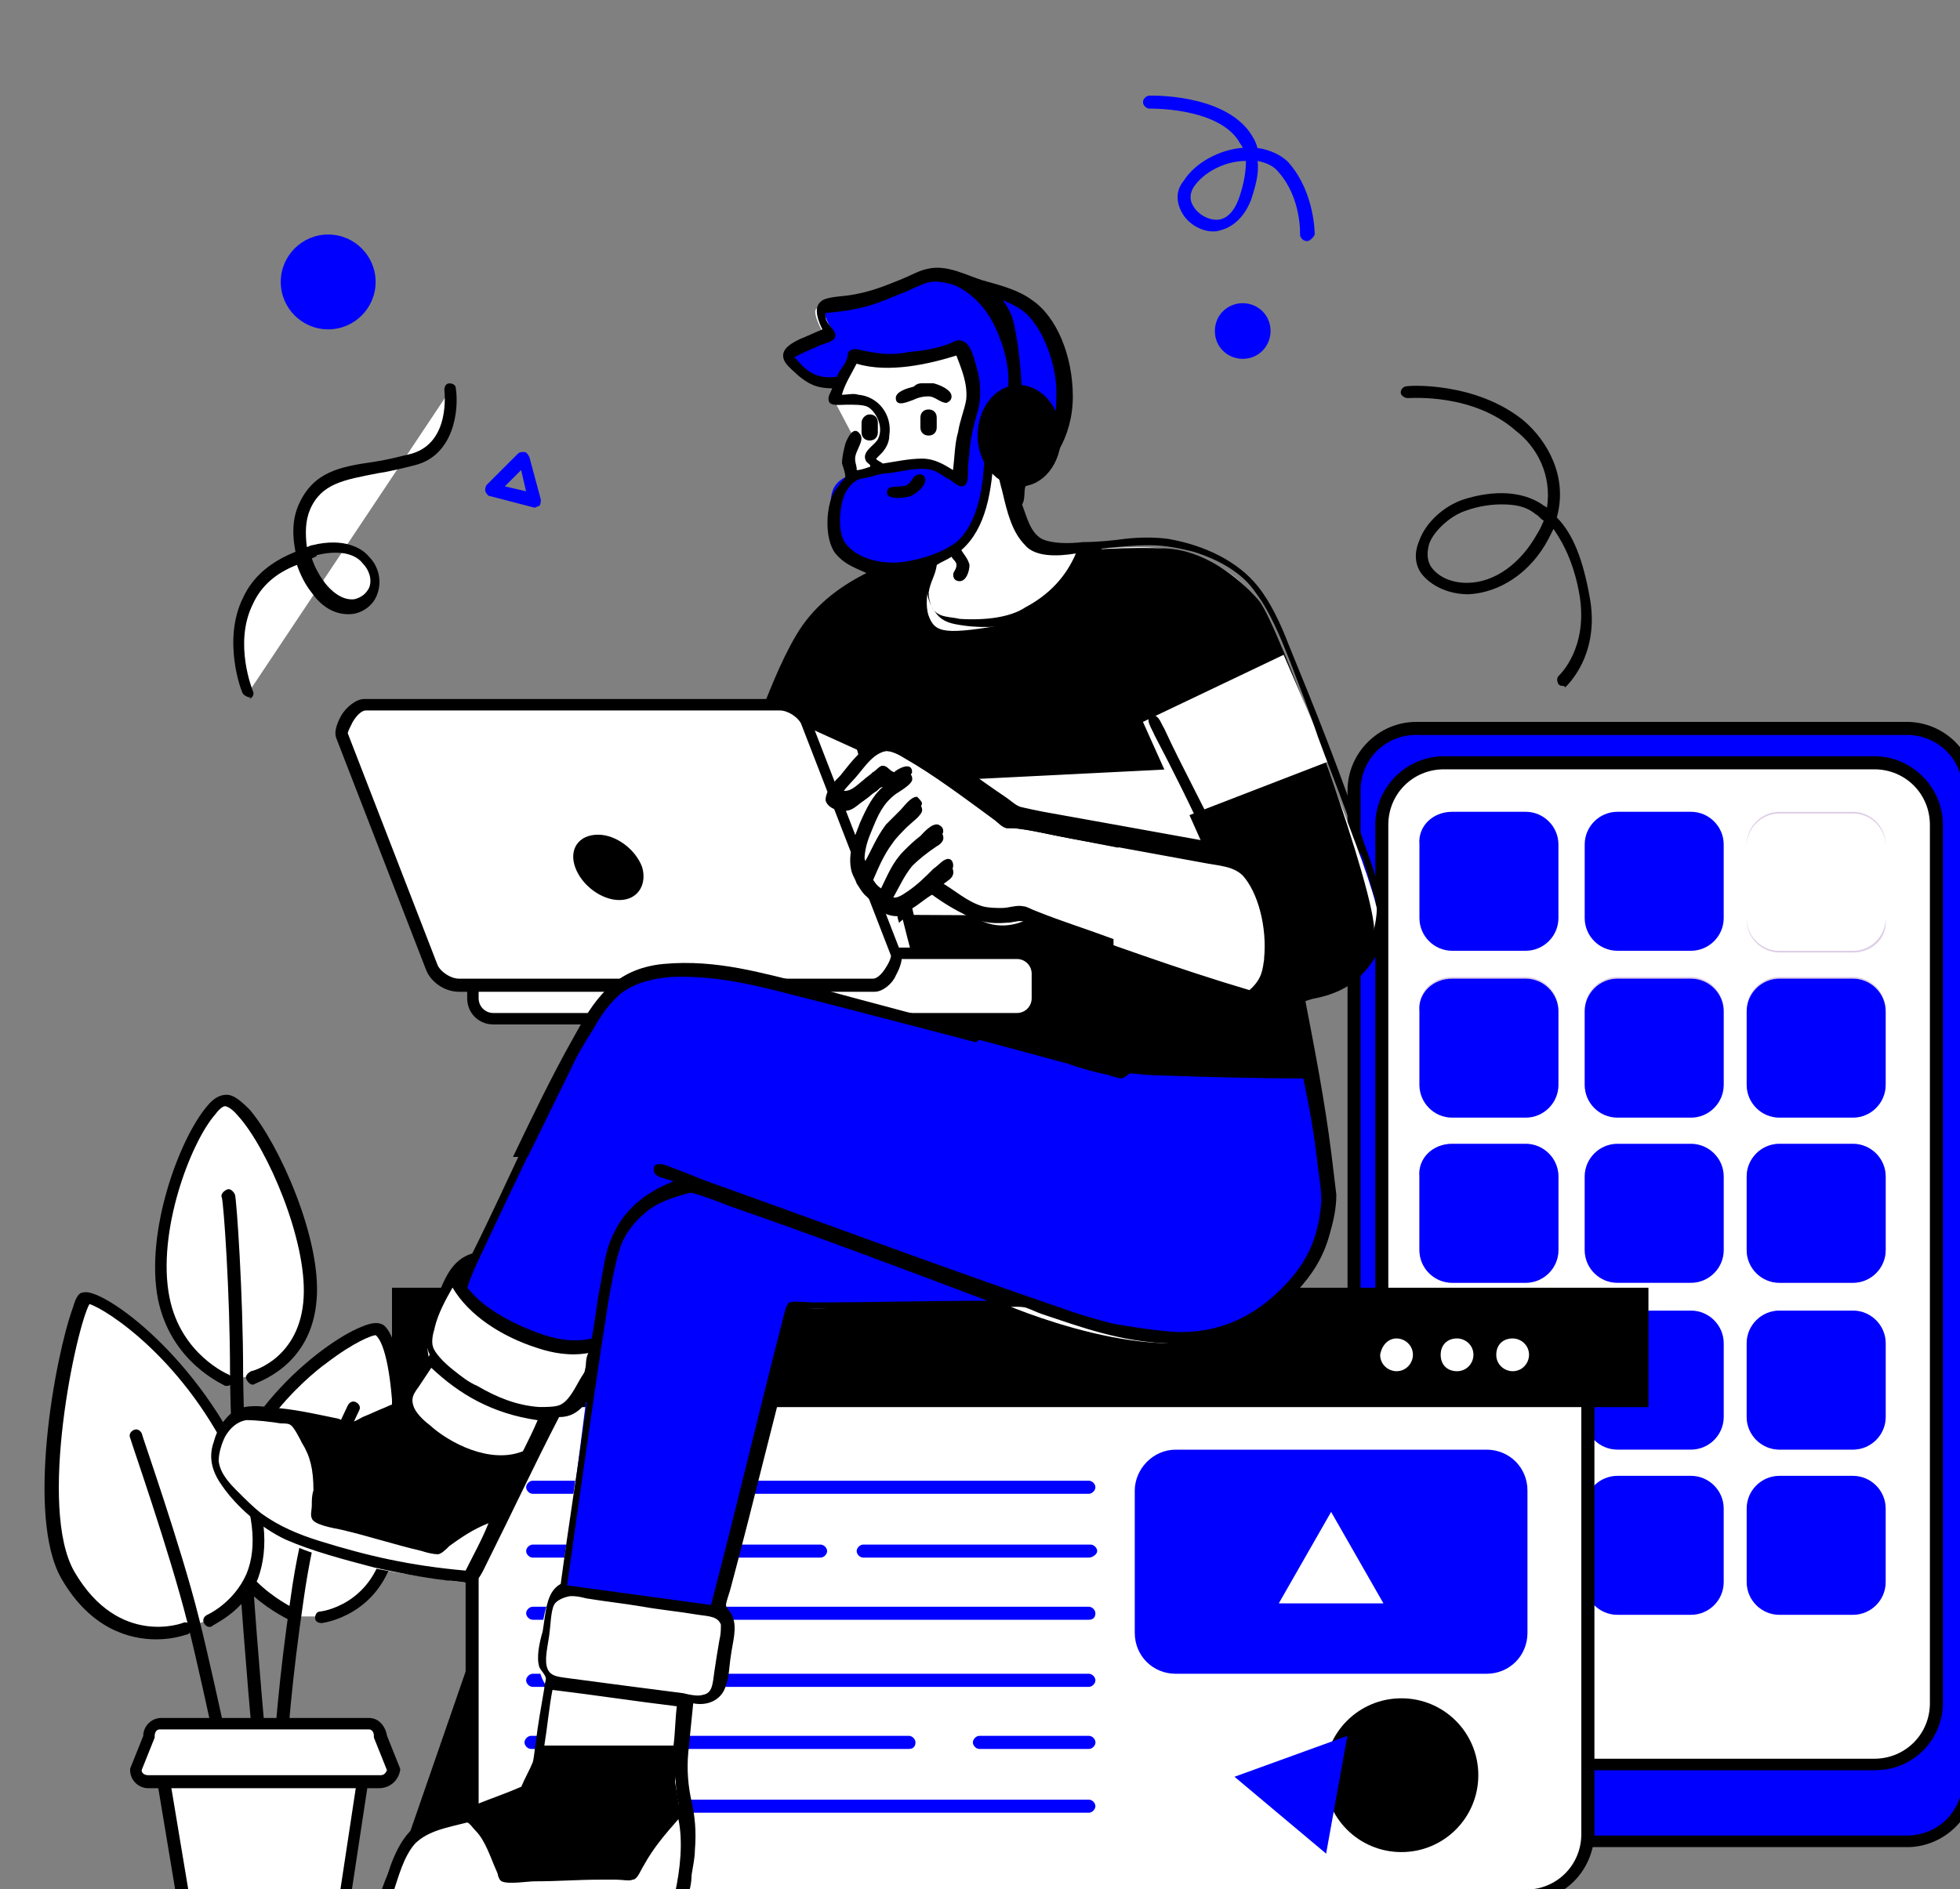 <?xml version="1.0" encoding="UTF-8"?><svg id="Camada_1" xmlns="http://www.w3.org/2000/svg" xmlns:xlink="http://www.w3.org/1999/xlink" viewBox="0 0 250 241"><rect x="0" y="0" width="250" height="241" fill="#808080" stroke="none"/><defs><style>.cls-1,.cls-2{fill:#fff;}.cls-2,.cls-3,.cls-4,.cls-5,.cls-6{fill-rule:evenodd;}.cls-7,.cls-3{fill:blue;}.cls-8,.cls-4{fill:#ba9bc9;}.cls-9{clip-path:url(#clippath);}.cls-10{fill:none;}.cls-11,.cls-5{fill:#ddcee5;}</style><clipPath id="clippath"><rect class="cls-10" x="2" y="3" width="250" height="241"/></clipPath></defs><g class="cls-9"><g><path class="cls-2" d="M31.84,88.13s-5.63-13.98,8.35-17.94c8.35-2.3,9.6,6.47,5.01,7.09-4.59,.63-8.35-7.93-6.26-12.94,2.3-5.01,7.3-4.38,13.98-6.05,5.84-1.46,4.8-8.97,4.8-8.97l-25.88,38.81Z"/><path d="M31.84,88.97c-.21,0-.63-.21-.83-.42-.21-.21-2.71-6.89,0-12.31,1.25-2.71,3.55-4.59,6.68-5.84-.42-2.09-.42-4.17,.42-6.05,1.88-4.17,5.22-4.8,9.6-5.43,1.46-.21,3.13-.63,4.8-1.04,5.01-1.46,4.17-7.93,4.17-8.14,0-.42,.21-.83,.63-.83s.83,.21,.83,.63c.42,2.71-.21,8.55-5.22,9.81-1.67,.42-3.34,.83-4.8,1.04-4.17,.83-7.1,1.25-8.56,4.59-.63,1.46-.63,3.13-.42,4.8,.21,0,.42-.21,.63-.21,4.17-1.04,6.47,.42,7.3,1.46,1.25,1.25,1.67,3.13,1.04,4.8-.42,1.25-1.67,2.3-3.13,2.5-1.88,.21-3.76-.63-5.22-2.71-.83-1.04-1.46-2.3-1.88-3.55-2.71,1.04-4.59,2.71-5.63,5.01-2.5,5.01,0,11.06,0,11.06,.21,.42,0,.83-.42,1.04,.21-.42,.21-.21,0-.21Zm7.93-17.74c.42,1.25,1.04,2.3,1.67,3.13,.63,.83,2.09,2.3,3.76,2.09,.83-.21,1.46-.63,1.88-1.46,.42-1.04,0-2.3-.83-3.13-.63-.83-2.3-1.88-5.84-1.04,0,.21-.21,.21-.63,.42Z"/><path class="cls-8" d="M68.15,63.93l-5.43-1.46,3.96-3.96,1.46,5.43Zm-5.22-1.46l5.22,1.46-1.46-5.43-3.76,3.96Z"/><path class="cls-7" d="M68.15,64.76s-.21,0,0,0l-5.63-1.46c-.21,0-.42-.21-.63-.63,0-.21,0-.63,.21-.83l3.96-3.96c.21-.21,.42-.21,.83-.21,.21,0,.42,.21,.63,.63l1.46,5.43c0,.21,0,.63-.21,.83-.21,0-.42,.21-.63,.21Zm-3.76-2.71l2.71,.63-.63-2.71-2.09,2.09Z"/><path d="M199.41,87.51c-.21,0-.42,0-.63-.21-.21-.42-.21-.83,0-1.04,.21-.21,3.76-3.55,2.71-10.22-.63-3.76-1.88-6.47-3.34-8.56-.21,.42-.42,.83-.63,1.25-2.29,4.38-6.26,6.89-10.22,7.09-2.5,0-4.8-1.04-6.05-2.71-.84-1.25-.84-2.71-.21-4.17,.83-2.3,3.13-4.38,5.63-5.22,3.96-1.25,7.51-1.04,10.02,.63,.21,.21,.42,.21,.63,.42,.63-4.17-1.25-7.72-3.97-9.81-5.43-4.8-13.36-4.17-13.77-4.17s-.63-.21-.83-.42c-.21-.42,0-.83,.42-1.04,.42-.21,9.18-.63,15.23,4.38,2.92,2.5,5.63,7.09,4.17,12.31,2.09,2.09,3.34,5.43,4.17,10.02,1.46,7.51-2.92,11.48-3.13,11.68,0-.21-.21-.21-.21-.21Zm-7.93-23.16c-1.25,0-2.92,.21-4.59,.83-1.88,.63-3.96,2.5-4.59,4.17-.21,.83-.42,1.88,.21,2.92,.83,1.25,2.5,2.09,4.59,2.09,3.55,0,6.89-2.5,8.97-6.26,.42-.63,.63-1.25,.84-1.67-.42-.21-.63-.63-1.04-.83-1.25-1.04-2.71-1.25-4.38-1.25Z"/><path d="M59.8,212.07l9.39,27.13h-18.78l9.39-27.13Z"/><path class="cls-3" d="M41.86,29.92c3.34,0,6.05,2.71,6.05,6.05s-2.71,6.05-6.05,6.05-6.05-2.71-6.05-6.05,2.71-6.05,6.05-6.05Z"/><path class="cls-3" d="M158.51,38.68c1.88,0,3.55,1.46,3.55,3.55,0,1.88-1.46,3.55-3.55,3.55-1.88,0-3.55-1.46-3.55-3.55s1.67-3.55,3.55-3.55Z"/><path class="cls-7" d="M166.65,30.75c-.42,0-.83-.42-.83-.83,0,0,.21-4.59-2.71-7.93-.63-.83-1.67-1.25-2.71-1.46,.21,1.46-.21,3.13-.84,5.01-1.25,3.13-3.34,3.76-4.38,3.96-1.67,.21-3.55-.83-4.38-2.3-.83-1.46-.83-2.92,.21-4.17,1.46-2.3,4.59-3.96,7.51-4.17-.21-.42-.42-.63-.63-1.04-2.92-4.17-11.27-3.96-11.27-3.96-.42,0-.83-.42-.83-.83s.42-.83,.83-.83,9.18-.21,12.73,4.59c.42,.63,.83,1.25,1.04,2.09,1.67,.21,3.34,1.04,4.17,2.09,3.13,3.76,3.13,8.76,3.13,8.97-.21,.42-.63,.83-1.04,.83Zm-7.72-10.22c-2.71,0-5.42,1.46-6.68,3.34-.63,1.04-.42,1.88,0,2.5,.63,1.04,1.88,1.67,2.92,1.67,1.25,0,2.29-1.04,2.92-2.92,.63-1.88,.83-3.34,.83-4.59Z"/><path class="cls-2" d="M32.26,175.56s6.68-1.67,7.3-10.01c.63-9.18-7.3-25.04-10.64-25.25-2.92-.21-10.02,14.82-7.93,25.25,1.67,7.93,7.93,10.43,7.93,10.43l3.34-.42Z"/><path d="M28.92,176.81h-.21c-.21-.21-6.89-2.92-8.56-11.06-1.67-8.56,2.71-20.45,6.26-24.62,.83-1.04,1.67-1.46,2.5-1.46s1.67,.63,2.92,1.88c3.76,4.38,9.18,16.48,8.56,24.2-.63,8.76-7.93,10.64-7.93,10.85-.42,.21-.83-.21-1.04-.63-.21-.42,.21-.83,.63-1.04,.21,0,6.26-1.67,6.68-9.39,.42-7.3-4.59-18.99-8.35-23.16-1.04-1.25-1.67-1.25-1.67-1.25-.21,0-.63,.21-1.25,1.04-3.13,3.55-7.51,15.02-5.84,23.37,1.46,7.3,7.51,9.81,7.51,9.81,.42,.21,.63,.63,.42,1.04,0,.21-.21,.42-.63,.42Z"/><path d="M33.51,227.93c-.42,0-.83-.21-.83-.63s-3.13-32.13-3.34-52.16c0-10.43-.83-21.7-1.04-22.33-.21-.42,.21-.84,.63-1.04,.42-.21,.83,.21,1.04,.63,.21,.63,1.04,12.73,1.04,22.74,.21,20.03,3.34,51.75,3.34,51.96,0,.42-.42,.83-.83,.83Z"/><path class="cls-2" d="M41.02,206.23s6.89-.63,8.76-8.76c2.09-8.97,1.46-25.46-1.25-27.96-1.67-1.46-19.41,10.02-19.82,24.62-.21,7.93,8.97,12.1,8.97,12.1h3.34Z"/><path d="M41.02,207.07c-.42,0-.83-.21-.83-.63s.21-.84,.63-.84c.21,0,6.47-.83,8.14-8.14,2.09-8.97,1.46-25.04-1.04-27.12-.42,0-2.71,.83-6.26,3.55-2.92,2.09-12.1,10.22-12.31,20.45-.21,7.1,8.56,11.06,8.56,11.06,.42,.21,.63,.63,.42,1.04-.21,.42-.63,.63-1.04,.42-.42-.21-9.81-4.38-9.6-12.73,.42-12.52,13.15-22.74,18.36-24.83,1.46-.63,2.3-.63,2.92-.21,3.34,2.92,3.34,20.24,1.46,28.59-1.88,8.56-9.39,9.39-9.39,9.39Z"/><path d="M35.39,236.07c-.42,0-.83-.42-.83-.84,0-.21-.42-11.27,2.5-31.3,1.25-9.18,3.76-17.32,7.3-24.62,.21-.42,.63-.63,1.04-.42,.42,.21,.63,.63,.42,1.04-3.55,7.3-5.84,15.23-7.1,24.2-2.92,19.82-2.5,30.88-2.5,30.88,0,.83-.42,1.04-.83,1.04Z"/><path class="cls-2" d="M26.62,206.65s11.06-4.38,3.76-19.82c-6.68-14.61-18.36-21.7-19.62-21.28-1.25,.42-7.51,26.29-2.3,35.47,6.05,10.22,14.82,6.88,14.82,6.88l3.34-1.25Z"/><path d="M19.95,209.15c-3.34,0-8.35-1.25-12.1-7.72-4.59-7.93-.83-28.38,1.46-34.64,.42-1.46,.83-1.88,1.25-1.88,2.09-.84,13.98,7.3,20.66,21.7,2.71,5.84,3.13,10.85,1.67,14.82-1.88,4.38-5.84,5.84-5.84,6.05-.42,.21-.83,0-1.04-.42-.21-.42,0-.83,.42-1.04,0,0,3.34-1.46,5.01-5.22,1.46-3.55,.83-8.14-1.46-13.56-6.26-13.77-16.49-20.24-18.57-20.87-1.67,2.92-6.68,26.08-1.88,34.22,5.63,9.6,13.77,6.47,13.77,6.47,.42-.21,.83,0,1.04,.42,.21,.42,0,.83-.42,1.04-.21,0-1.67,.63-3.96,.63Z"/><path d="M30.8,235.45c-.42,0-.63-.21-.83-.63,0-.21-3.76-18.57-6.05-27.75-2.3-9.18-7.3-23.37-7.3-23.58-.21-.42,0-.83,.42-1.04,.42-.21,.83,0,1.04,.42,0,.21,5.01,14.4,7.3,23.58,2.3,9.18,6.05,27.54,6.26,27.75,0,.63-.21,1.04-.83,1.25,.21,0,0,0,0,0Z"/><path class="cls-2" d="M22.24,223.76h22.95c.83,0,1.67,.63,1.67,1.67l-2.5,16.28c0,.83-.63,1.67-1.25,1.67H24.75c-.63,0-1.25-.63-1.25-1.67l-2.71-16.28c-.21-1.04,.63-1.67,1.46-1.67Z"/><path d="M42.9,244H24.54c-1.04,0-2.09-1.04-2.09-2.29l-2.71-16.28c0-1.46,1.04-2.5,2.3-2.5h22.95c1.25,0,2.3,1.04,2.3,2.29l-2.5,16.48c.21,1.25-.63,2.29-1.88,2.29Zm-20.66-19.4c-.42,0-.83,.42-.83,.83l2.71,16.28c0,.63,.21,.83,.42,.83h18.36c.21,0,.42-.42,.42-.83l2.5-16.48c0-.21-.42-.63-.83-.63H22.24Z"/><path class="cls-2" d="M20.36,219.8h26.5c.83,0,1.46,.63,1.46,1.67l1.67,4.38c0,.84-.63,1.67-1.67,1.67H18.9c-.83,0-1.67-.63-1.67-1.67l1.67-4.38c0-.83,.63-1.67,1.46-1.67Z"/><path d="M48.33,228.14H18.9c-1.25,0-2.3-1.04-2.3-2.29v-.21l1.67-4.17c0-1.25,1.04-2.29,2.3-2.29h26.5c1.25,0,2.09,1.04,2.3,2.29l1.67,4.17v.21c-.21,1.25-1.25,2.29-2.71,2.29Zm-30.26-2.29c0,.42,.42,.63,.83,.63h29.63c.42,0,.63-.21,.83-.63l-1.67-4.17v-.21c0-.42-.21-.83-.63-.83H20.36c-.42,0-.63,.42-.63,.83v.21l-1.67,4.17Z"/><path class="cls-3" d="M180.63,92.93h62.6c4.38,0,7.93,3.55,7.93,7.93v126.24c0,4.38-3.55,7.93-7.93,7.93h-62.6c-4.38,0-7.93-3.55-7.93-7.93V100.86c0-4.38,3.55-7.93,7.93-7.93Z"/><path d="M243.24,235.65h-62.6c-4.8,0-8.76-3.97-8.76-8.76V100.86c0-4.8,3.96-8.76,8.76-8.76h62.6c4.8,0,8.76,3.96,8.76,8.76v126.24c0,4.59-3.96,8.56-8.76,8.56Zm-62.6-141.89c-3.96,0-7.1,3.13-7.1,7.09v126.24c0,3.96,3.13,7.09,7.1,7.09h62.6c3.96,0,7.1-3.13,7.1-7.09V100.86c0-3.96-3.13-7.09-7.1-7.09h-62.6Z"/><path class="cls-2" d="M184.18,97.31h54.88c4.38,0,7.93,3.55,7.93,7.93v112.05c0,4.38-3.55,7.93-7.93,7.93h-54.88c-4.38,0-7.93-3.55-7.93-7.93V105.24c.21-4.38,3.76-7.93,7.93-7.93Z"/><path d="M239.27,225.85h-55.09c-4.8,0-8.76-3.96-8.76-8.76V105.24c0-4.8,3.96-8.76,8.76-8.76h54.88c4.8,0,8.76,3.96,8.76,8.76v112.05c0,4.59-3.76,8.55-8.56,8.55Zm-55.09-127.7c-3.96,0-7.1,3.13-7.1,7.09v112.05c0,3.96,3.13,7.09,7.1,7.09h54.88c3.96,0,7.1-3.13,7.1-7.09V105.24c0-3.96-3.13-7.09-7.1-7.09h-54.88Z"/><path class="cls-3" d="M185.22,103.57h9.39c2.29,0,4.17,1.88,4.17,4.17v9.39c0,2.29-1.88,4.17-4.17,4.17h-9.39c-2.29,0-4.17-1.88-4.17-4.17v-9.39c-.21-2.3,1.67-4.17,4.17-4.17Z"/><path class="cls-3" d="M206.3,103.57h9.39c2.29,0,4.17,1.88,4.17,4.17v9.39c0,2.29-1.88,4.17-4.17,4.17h-9.39c-2.3,0-4.17-1.88-4.17-4.17v-9.39c0-2.3,1.88-4.17,4.17-4.17Z"/><path class="cls-11" d="M236.35,121.52h-9.39c-2.29,0-4.17-1.88-4.17-4.17v-9.39c0-2.29,1.88-4.17,4.17-4.17h9.39c2.29,0,4.17,1.88,4.17,4.17v9.39c.21,2.29-1.67,4.17-4.17,4.17Zm-9.39-17.94c-2.29,0-4.17,1.88-4.17,4.17v9.39c0,2.29,1.88,4.17,4.17,4.17h9.39c2.29,0,4.17-1.88,4.17-4.17v-9.39c0-2.3-1.88-4.17-4.17-4.17h-9.39Z"/><path class="cls-5" d="M185.22,124.65h9.39c2.29,0,4.17,1.88,4.17,4.17v9.39c0,2.3-1.88,4.17-4.17,4.17h-9.39c-2.29,0-4.17-1.88-4.17-4.17v-9.39c-.21-2.29,1.67-4.17,4.17-4.17Z"/><path class="cls-5" d="M206.3,124.65h9.39c2.29,0,4.17,1.88,4.17,4.17v9.39c0,2.3-1.88,4.17-4.17,4.17h-9.39c-2.3,0-4.17-1.88-4.17-4.17v-9.39c0-2.29,1.88-4.17,4.17-4.17Z"/><path class="cls-5" d="M226.96,124.65h9.39c2.29,0,4.17,1.88,4.17,4.17v9.39c0,2.3-1.88,4.17-4.17,4.17h-9.39c-2.29,0-4.17-1.88-4.17-4.17v-9.39c0-2.29,1.88-4.17,4.17-4.17Z"/><path class="cls-3" d="M185.22,124.86h9.39c2.29,0,4.17,1.88,4.17,4.17v9.39c0,2.29-1.88,4.17-4.17,4.17h-9.39c-2.29,0-4.17-1.88-4.17-4.17v-9.39c-.21-2.29,1.67-4.17,4.17-4.17Z"/><path class="cls-3" d="M206.3,124.86h9.39c2.29,0,4.17,1.88,4.17,4.17v9.39c0,2.29-1.88,4.17-4.17,4.17h-9.39c-2.3,0-4.17-1.88-4.17-4.17v-9.39c0-2.29,1.88-4.17,4.17-4.17Z"/><path class="cls-3" d="M226.96,124.86h9.39c2.29,0,4.17,1.88,4.17,4.17v9.39c0,2.29-1.88,4.17-4.17,4.17h-9.39c-2.29,0-4.17-1.88-4.17-4.17v-9.39c0-2.29,1.88-4.17,4.17-4.17Z"/><path class="cls-4" d="M185.22,145.93h9.39c2.29,0,4.17,1.88,4.17,4.17v9.39c0,2.29-1.88,4.17-4.17,4.17h-9.39c-2.29,0-4.17-1.88-4.17-4.17v-9.39c-.21-2.29,1.67-4.17,4.17-4.17Z"/><path class="cls-5" d="M206.3,145.93h9.39c2.29,0,4.17,1.88,4.17,4.17v9.39c0,2.29-1.88,4.17-4.17,4.17h-9.39c-2.3,0-4.17-1.88-4.17-4.17v-9.39c0-2.29,1.88-4.17,4.17-4.17Z"/><path class="cls-4" d="M226.96,145.93h9.39c2.29,0,4.17,1.88,4.17,4.17v9.39c0,2.29-1.88,4.17-4.17,4.17h-9.39c-2.29,0-4.17-1.88-4.17-4.17v-9.39c0-2.29,1.88-4.17,4.17-4.17Z"/><path class="cls-3" d="M185.22,145.93h9.39c2.29,0,4.17,1.88,4.17,4.17v9.39c0,2.29-1.88,4.17-4.17,4.17h-9.39c-2.29,0-4.17-1.88-4.17-4.17v-9.39c-.21-2.29,1.67-4.17,4.17-4.17Z"/><path class="cls-3" d="M206.3,145.93h9.39c2.29,0,4.17,1.88,4.17,4.17v9.39c0,2.29-1.88,4.17-4.17,4.17h-9.39c-2.3,0-4.17-1.88-4.17-4.17v-9.39c0-2.29,1.88-4.17,4.17-4.17Z"/><path class="cls-3" d="M226.96,145.93h9.39c2.29,0,4.17,1.88,4.17,4.17v9.39c0,2.29-1.88,4.17-4.17,4.17h-9.39c-2.29,0-4.17-1.88-4.17-4.17v-9.39c0-2.29,1.88-4.17,4.17-4.17Z"/><path class="cls-2" d="M185.22,167.21h9.39c2.29,0,4.17,1.88,4.17,4.17v9.39c0,2.3-1.88,4.17-4.17,4.17h-9.39c-2.29,0-4.17-1.88-4.17-4.17v-9.39c-.21-2.29,1.67-4.17,4.17-4.17Z"/><path class="cls-5" d="M206.3,167.21h9.39c2.29,0,4.17,1.88,4.17,4.17v9.39c0,2.3-1.88,4.17-4.17,4.17h-9.39c-2.3,0-4.17-1.88-4.17-4.17v-9.39c0-2.29,1.88-4.17,4.17-4.17Z"/><path class="cls-4" d="M226.96,167.21h9.39c2.29,0,4.17,1.88,4.17,4.17v9.39c0,2.3-1.88,4.17-4.17,4.17h-9.39c-2.29,0-4.17-1.88-4.17-4.17v-9.39c0-2.29,1.88-4.17,4.17-4.17Z"/><path class="cls-2" d="M185.22,167.21h9.39c2.29,0,4.17,1.88,4.17,4.17v9.39c0,2.3-1.88,4.17-4.17,4.17h-9.39c-2.29,0-4.17-1.88-4.17-4.17v-9.39c-.21-2.29,1.67-4.17,4.17-4.17Z"/><path class="cls-3" d="M206.3,167.21h9.39c2.29,0,4.17,1.88,4.17,4.17v9.39c0,2.3-1.88,4.17-4.17,4.17h-9.39c-2.3,0-4.17-1.88-4.17-4.17v-9.39c0-2.29,1.88-4.17,4.17-4.17Z"/><path class="cls-3" d="M226.96,167.21h9.39c2.29,0,4.17,1.88,4.17,4.17v9.39c0,2.3-1.88,4.17-4.17,4.17h-9.39c-2.29,0-4.17-1.88-4.17-4.17v-9.39c0-2.29,1.88-4.17,4.17-4.17Z"/><path class="cls-2" d="M185.22,188.29h9.39c2.29,0,4.17,1.88,4.17,4.17v9.39c0,2.3-1.88,4.17-4.17,4.17h-9.39c-2.29,0-4.17-1.88-4.17-4.17v-9.39c-.21-2.3,1.67-4.17,4.17-4.17Z"/><path class="cls-3" d="M206.3,188.29h9.39c2.29,0,4.17,1.88,4.17,4.17v9.39c0,2.3-1.88,4.17-4.17,4.17h-9.39c-2.3,0-4.17-1.88-4.17-4.17v-9.39c0-2.3,1.88-4.17,4.17-4.17Z"/><path class="cls-3" d="M226.96,188.29h9.39c2.29,0,4.17,1.88,4.17,4.17v9.39c0,2.3-1.88,4.17-4.17,4.17h-9.39c-2.29,0-4.17-1.88-4.17-4.17v-9.39c0-2.3,1.88-4.17,4.17-4.17Z"/><path class="cls-2" d="M68.15,167.01h126.46c4.38,0,7.93,3.55,7.93,7.93v59.05c0,4.38-3.55,7.93-7.93,7.93H68.15c-4.38,0-7.93-3.55-7.93-7.93v-59.05c0-4.38,3.55-7.93,7.93-7.93Z"/><path d="M194.61,242.54H68.15c-4.8,0-8.76-3.96-8.76-8.76v-58.84c0-4.8,3.97-8.76,8.76-8.76h126.46c4.8,0,8.76,3.96,8.76,8.76v59.05c-.21,4.8-3.96,8.56-8.76,8.56Zm-126.46-74.7c-3.96,0-7.1,3.13-7.1,7.09v59.05c0,3.97,3.13,7.1,7.1,7.1h126.46c3.96,0,7.09-3.13,7.09-7.1v-59.05c0-3.96-3.13-7.09-7.09-7.09H68.15Z"/><path class="cls-6" d="M50,164.29H210.26v15.23H50v-15.23Z"/><path class="cls-2" d="M178.13,170.76c1.04,0,2.09,.83,2.09,2.09,0,1.04-.84,2.09-2.09,2.09-1.04,0-2.09-.83-2.09-2.09,.21-1.25,1.04-2.09,2.09-2.09Z"/><path class="cls-2" d="M185.85,170.76c1.04,0,2.09,.83,2.09,2.09,0,1.04-.83,2.09-2.09,2.09s-2.09-.83-2.09-2.09,.83-2.09,2.09-2.09Z"/><path class="cls-2" d="M192.94,170.76c1.04,0,2.09,.83,2.09,2.09,0,1.04-.83,2.09-2.09,2.09-1.04,0-2.09-.83-2.09-2.09s.83-2.09,2.09-2.09Z"/><path class="cls-3" d="M149.96,184.95h39.65c2.92,0,5.22,2.29,5.22,5.22v18.15c0,2.92-2.29,5.22-5.22,5.22h-39.65c-2.92,0-5.22-2.29-5.22-5.22v-18.15c0-2.71,2.29-5.22,5.22-5.22Z"/><path class="cls-6" d="M178.75,216.67c5.43,0,9.81,4.38,9.81,9.81s-4.38,9.81-9.81,9.81-9.81-4.38-9.81-9.81,4.38-9.81,9.81-9.81Z"/><path class="cls-7" d="M169.15,236.49l-11.69-9.81,14.4-5.22-2.71,15.02Z"/><path class="cls-7" d="M138.9,190.58H67.94c-.42,0-.83-.42-.83-.84s.42-.83,.83-.83h70.95c.42,0,.83,.42,.83,.83s-.42,.84-.83,.84Z"/><path class="cls-7" d="M104.67,198.72h-36.73c-.42,0-.83-.42-.83-.83s.42-.83,.83-.83h36.73c.42,0,.83,.42,.83,.83s-.42,.83-.83,.83Z"/><path class="cls-7" d="M138.9,198.72h-28.8c-.42,0-.83-.42-.83-.83s.42-.83,.83-.83h29.01c.42,0,.84,.42,.84,.83s-.63,.83-1.04,.83Z"/><path class="cls-7" d="M138.9,206.65H67.94c-.42,0-.83-.42-.83-.83s.42-.83,.83-.83h70.95c.42,0,.83,.42,.83,.83,0,.63-.42,.83-.83,.83Z"/><path class="cls-7" d="M138.9,215.21H67.94c-.42,0-.83-.42-.83-.83s.42-.84,.83-.84h70.95c.42,0,.83,.42,.83,.84s-.42,.83-.83,.83Z"/><path class="cls-7" d="M138.9,223.13h-13.98c-.42,0-.83-.42-.83-.83s.42-.84,.83-.84h13.98c.42,0,.83,.42,.83,.84s-.42,.83-.83,.83Z"/><path class="cls-7" d="M138.9,231.27H67.94c-.42,0-.83-.42-.83-.84s.42-.83,.83-.83h70.95c.42,0,.83,.42,.83,.83s-.42,.84-.83,.84Z"/><path class="cls-7" d="M115.94,223.13h-48.21c-.42,0-.83-.42-.83-.83s.42-.84,.83-.84h48.21c.42,0,.83,.42,.83,.84s-.21,.83-.83,.83Z"/><path class="cls-1" d="M169.78,192.88l6.68,11.68h-13.35l6.68-11.68Z"/><path class="cls-2" d="M87.56,217.5l-.83,9.39s1.04,3.55,.83,7.09c-.21,3.55-.83,8.56-.83,8.56l-37.98-.21s.42-6.68,5.22-8.76c4.8-2.09,11.89-3.96,11.89-3.96l2.3-4.38,1.46-10.22s-1.04-1.46-.83-2.92c0-1.46,.42-7.3,1.46-8.14,1.04-.83,1.25-1.67,1.25-1.67l3.97-28.38s-.83,6.05-2.92,6.68c-2.09,.42-2.92,.63-2.92,.63l-10.43,20.66s-16.69-1.88-22.33-5.01c-5.43-3.13-10.23-8.14-9.81-11.06,.42-3.13,1.67-4.8,3.76-5.01,2.09-.21,12.94,1.67,12.94,1.67l6.89-2.71,4.17-6.05s-1.04-3.13,.63-6.68c1.67-3.55,4.8-6.89,4.8-6.89,0,0,12.94-26.29,15.44-30.26,2.5-3.96,6.47-5.01,9.18-5.84,2.5-.83,13.56-36.1,13.56-36.1,0,0,4.17-9.18,8.14-11.89,3.96-2.5,4.8-3.34,4.8-3.34,0,0-5.01-1.04-5.01-4.59,0-3.76,1.88-6.68,1.88-6.68,0,0-.83-3.34-.21-4.38,.63-1.25,.63-1.67,.63-1.67l-2.09-3.96,.63-2.5s-3.34,.42-5.01-.83c-1.67-1.25-2.3-1.88-1.67-2.5,.63-.63,4.8-2.5,4.8-2.5,0,0-2.09-3.55-1.04-3.76,1.25-.21,6.26-.21,9.18-1.67,2.71-1.46,3.55-2.71,6.68-2.09,3.13,.63,11.48,1.25,13.56,7.72,2.09,6.47,2.3,8.97,.42,12.31-1.88,3.34-4.59,5.63-4.59,5.63l-.21,3.55s1.04,5.43,4.17,5.63c3.13,.21,12.31-1.46,16.7,0,4.17,1.46,9.6,1.46,14.19,14.61,4.59,13.15,12.1,30.05,11.48,33.18-.63,3.34-2.09,5.84-4.17,7.3-3.55,2.29-7.51,1.46-7.51,1.46,0,0,3.76,12.94,4.17,20.24,.63,7.09,.21,16.07-9.81,22.12-10.23,6.05-30.89-3.13-30.89-3.13l-26.29,.84-10.43,38.6s1.67,.83,1.04,6.68c-.83,6.89-4.38,5.22-4.38,5.22Z"/><path class="cls-6" d="M118.44,52.24c.63,0,1.04,.42,1.04,1.04v1.25c0,.63-.42,1.04-1.04,1.04s-1.04-.42-1.04-1.04v-1.25c0-.63,.42-1.04,1.04-1.04Z"/><path class="cls-6" d="M118.65,130.07l21.08,5.84,27.34,1.46-1.46-9.39s10.64-2.5,9.6-10.22c-1.04-7.93-12.1-37.98-14.61-41.11-2.71-3.13-7.1-6.47-11.9-6.68-4.8-.21-10.23,.21-10.23,.21,0,0-1.25,7.93-9.6,9.39-8.35,1.46-9.6,1.25-10.43-1.04-.83-2.5,.83-6.47,.83-6.47,0,0-5.43,.63-7.1,1.46-1.88,.83-7.93,3.96-11.48,11.06-3.55,7.09-3.55,7.3-3.55,7.3l9.81,26.08,3.13-4.38s-1.25-.83-.21-5.01c1.04-3.96,4.38-8.35,4.38-8.35l-1.25-.63s-4.17,3.34-5.84,3.13c-1.46-.42-.63-2.5,1.88-4.8,2.3-2.3,3.76-2.92,6.47-1.46,2.71,1.46,12.73,8.35,12.73,8.35l29.21,5.84s3.97,1.88,4.38,7.93c.63,6.05-1.25,8.56-1.25,8.56l-29.63-9.81s-2.92,1.67-6.05,0c-3.13-1.67-5.01-3.55-5.01-3.55l-4.38,2.5,1.46,6.05,1.67,7.72Z"/><path class="cls-2" d="M111.56,100.03l37.56-1.88,8.35,18.78-42.15-.21-3.76-16.69Z"/><path class="cls-2" d="M145.78,92.1l17.95-8.56,5.84,13.56-18.36,7.09-5.43-12.1Z"/><path class="cls-2" d="M97.37,90.22l13.77,6.26,2.92,12.73-8.76,3.96-12.1-12.52,4.17-10.43Z"/><path class="cls-6" d="M110.93,52.87c.63,0,1.04,.42,1.04,1.04v1.25c0,.63-.42,1.04-1.04,1.04s-1.04-.42-1.04-1.04v-1.25c0-.42,.42-1.04,1.04-1.04Z"/><path class="cls-3" d="M125.96,59.13s.42,9.6-5.64,11.89c-6.05,2.3-7.51,1.88-9.81,1.04-2.29-.83-4.8-1.88-4.59-5.01,.21-3.13-.83-5.63,3.34-6.68,4.17-1.04,8.76-1.88,9.81-1.46,1.04,.42,3.34,1.88,3.34,1.88,0,0,0-4.59,.84-7.09,.83-2.5,1.25-4.38,.63-6.05-.63-1.67-.83-3.34-1.67-3.13-.83,.21-5.22,1.67-7.51,1.67s-5.43-1.25-5.43-1.25l-1.46,3.34s-1.46,1.04-3.34,.21c-2.09-.83-3.76-2.5-3.55-3.13,.21-.83,5.22-3.34,5.22-3.34,0,0-1.25-1.67-.84-2.5,.63-.83,6.05-.83,7.72-2.09,1.67-1.25,4.8-2.5,6.47-2.71,1.67,0,3.97,1.46,3.97,1.46,0,0,3.13,.21,3.96,.63,2.09,.83,6.47,2.92,7.72,8.14,1.25,5.22,.63,7.72,.21,9.81-.63,2.09-5.22,7.72-5.22,7.72l-4.17-3.34Z"/><path class="cls-6" d="M68.36,223.97l18.16,.42-.42,2.92,.63,3.76s-2.09,1.46-3.55,3.76c-1.46,2.29-3.13,4.59-3.13,4.59h-16.49s.21-3.55-1.46-5.01c-1.67-1.67-2.92-2.5-2.92-2.5l7.1-2.5,1.46-2.92,.63-2.5Z"/><path class="cls-6" d="M37.48,181.4s1.88,1.46,2.3,5.01c.42,3.55,.63,7.3,.63,7.3l15.23,3.96s1.67-1.67,3.76-2.5c1.88-.83,4.17-1.25,4.17-1.25l3.76-7.51s-4.59,.83-8.56-1.46c-4.17-2.29-5.63-3.76-6.05-4.59-.63-.83-1.04-2.09-1.04-2.09l-1.25,1.67-6.47,2.71-6.47-1.25Z"/><path class="cls-3" d="M58.97,164.08l14.61-31.72s3.76-10.64,15.65-8.55c11.89,2.09,53.63,12.94,53.63,12.94l24.21,.63s3.13,14.19,2.29,18.15c-.83,3.96-8.14,16.07-17.74,15.65-9.6-.21-22.12-5.01-22.12-5.01l-27.96,.84-10.02,38.18-19.82-2.5,3.96-31.09s-3.34,1.46-8.97-.83c-5.63-2.5-7.72-6.68-7.72-6.68Z"/><path class="cls-6" d="M118.03,72.9c-2.71,.83-5.22,.83-7.51,1.88-2.09,1.04-3.76,2.5-5.22,3.96-3.13,3.13-4.59,7.51-6.47,12.1-3.13,7.72-6.26,15.44-9.18,23.16-.42,1.04-.83,3.13-1.88,2.92-1.25-.21,0-2.29,.21-2.92,2.92-7.09,5.43-14.19,8.35-21.28,1.67-4.17,3.13-8.14,5.22-11.68,2.09-3.55,5.22-6.05,8.97-7.93-1.88-.83-2.92-1.25-3.96-2.5-1.46-1.88-1.25-6.26,0-8.14,.21-.21,.42-.42,.63-.83,.21-.21,.63-.63,.63-.83,0-.42-.21-1.04-.42-1.67,0-.83,.21-1.67,.42-2.5,.21-.63,1.04-2.5,1.88-1.25,.63,.83-.63,2.09-.63,3.13,0,.63,.21,.83,.21,1.46,.42,0,1.04-.21,1.67-.42,.21-.21-.21-.42-.42-.63-.83-1.25,1.04-2.09,1.46-2.92,.83-1.67-.42-3.76-1.46-4.17-.63-.21-1.46-.21-2.5-.21-.83,0-2.09,.21-2.3-.42-.21-.63,.21-1.04,.42-1.67-2.09,0-3.13-.63-4.38-1.67-.63-.63-1.88-1.46-1.88-2.5s1.25-1.67,2.09-2.09c1.04-.42,1.88-.83,2.92-1.25-.42-.83-1.25-2.71-.21-3.55,.63-.63,2.5-.63,3.76-.83,2.71-.42,4.59-1.25,6.68-2.09,1.04-.42,2.09-1.04,3.13-1.25,2.5-.63,5.01,.83,7.1,1.46,2.29,.63,4.59,1.25,6.26,2.5,3.13,2.09,5.22,7.09,5.22,12.31s-2.71,9.18-6.05,11.48c-.21,.63,0,1.67-.42,2.3,.63,1.67,1.04,3.55,2.5,4.38,1.25,.63,3.55,.63,5.22,.42,1.88,0,3.96-.21,5.43-.42,1.88-.21,3.76-.21,5.43,0,4.8,.83,8.97,2.92,11.48,6.05,1.67,2.09,2.92,4.8,3.96,7.51,3.34,8.14,6.68,16.48,9.6,25.25,.42,1.25,1.04,2.71,1.46,4.38,.42,1.46,1.04,3.13,1.25,4.59,.21,3.34-1.25,6.05-2.92,7.72-1.67,1.88-4.17,2.92-7.3,3.34,1.25,6.47,2.5,12.94,3.34,19.61,.21,1.67,.42,3.55,.63,5.22,0,1.88-.42,3.55-.84,5.01-.84,3.13-2.3,5.22-4.17,7.3-3.55,3.76-8.56,7.09-16.28,6.68-6.26-.21-11.27-2.09-16.28-3.76-.63-.21-1.46-.63-2.09-.83-1.04-.21-2.29,0-3.55,0-3.55,.21-7.3,0-10.64,0-4.8,.21-9.39,0-14.19,.21-3.13,11.27-6.05,23.79-9.18,35.47-.21,.83-.63,1.88-.63,2.29s.63,.83,.83,1.46c.63,1.46,0,3.34-.21,5.01-.21,1.25-.21,2.71-.63,3.76-.42,1.67-2.09,2.71-4.17,2.3-.21,2.09-.42,4.17-.63,6.26-.21,2.3,0,4.38,.42,6.26,.42,1.88,.63,3.76,.42,6.26,0,.84-.21,1.88-.42,3.13,0,.83-.21,2.5-.83,2.92-1.04,.42-3.34,0-4.8,.21-5.01,.21-9.6,.21-14.61,.21s-9.81,.21-14.82,.21c-1.46,0-4.38,.42-4.59-.42-.21-.83,.63-2.5,.83-3.13,1.04-3.13,2.3-5.84,5.01-7.1,2.09-1.04,4.17-1.04,6.26-1.88,2.09-.84,3.96-1.46,5.84-2.3,.42-1.04,1.04-2.09,1.46-3.13,.21-.83,.21-1.67,.42-2.71,.21-2.09,.63-4.17,1.04-6.68,0-.42,.21-1.04,.21-1.25,0-.42-.63-1.04-.83-1.46-.42-1.25,0-3.13,.42-4.59,.42-2.5,.42-5.01,2.3-6.05,1.04-7.72,2.3-15.65,3.34-23.16-.21,0-.42,.21-.63,.63-.63,.63-1.46,1.25-2.92,1.25-3.13,6.05-6.05,12.31-9.18,18.57-.42,.84-1.04,2.29-1.67,2.5-.63,.21-2.3-.21-3.34-.21-3.55-.42-6.47-1.04-9.39-1.67-3.96-1.04-7.93-2.09-11.27-3.55-3.13-1.46-6.26-4.17-8.14-6.89-1.04-1.46-1.88-3.34-1.04-5.63,.42-1.67,1.67-3.55,3.13-4.17,1.04-.42,2.5-.42,3.76-.21,3.34,.21,5.84,.83,8.97,1.46,.42,.21,1.25,.42,1.67,.42s1.04-.42,1.46-.63c1.04-.42,1.88-.83,2.92-1.25,.42-.21,1.04-.42,1.46-.63,.42-.21,.63-1.04,1.04-1.46,1.04-1.67,2.09-3.13,3.13-4.59-1.04-2.09,0-4.8,.83-7.1,1.04-2.5,1.88-5.01,4.59-5.84,4.59-9.18,8.76-19.2,13.77-27.96,2.5-4.59,5.01-8.76,11.48-9.39,6.89-.63,12.52,1.25,18.16,2.5,.63-1.04,1.25-2.09,1.67-3.34,1.67-3.34,3.34-6.47,5.01-9.81-.21-.63-.42-.83-.63-1.46-.63-2.29,.21-4.38,1.04-6.26,.83-2.09,1.67-3.55,2.92-4.59-.42,0-.83,.42-1.04,.63-.42,.21-.63,.63-1.04,.83-.63,.42-1.46,1.25-2.09,1.46-1.25,.42-2.92-.21-3.13-1.25-.21-1.25,1.25-2.5,1.88-3.13,.83-.83,1.46-1.67,2.29-2.71-.21-.63-.42-1.04-.42-1.67-.21-.42-.21-1.04-.42-1.67-.42-.63-1.88-1.25-1.67-2.3,0-.21,.21-.63,.63-.63,.63,0,1.04,.63,1.46,.83,.42,.42,.83,.63,1.04,1.04,.42,1.04,.42,2.09,.83,3.13,.83-.42,1.67-1.04,2.92-.83,1.46,.21,2.92,1.25,4.17,2.09,3.13,1.88,6.05,4.17,9.18,6.26,.63,.42,1.25,1.04,1.88,1.25,.83,.21,1.88,.42,2.92,.63,6.89,1.25,13.98,2.5,20.87,3.76-1.88-4.17-4.38-9.18-6.68-13.56-.21-.63-1.46-2.3-.21-2.5,.83,0,1.04,1.04,1.46,1.67,2.3,5.01,5.01,9.81,7.3,14.81,1.04,.21,2.29,.42,3.76,.63,1.04,.21,3.13,.21,3.13,1.25,0,.83-.83,.83-1.67,.63,1.04,1.46,1.88,3.55,2.29,6.05,.63,2.92,.63,6.89-.63,8.97,3.96,1.04,7.93-.42,10.02-2.3,1.25-1.04,2.09-2.5,2.5-4.17,.21-.83,.42-1.88,.42-2.92,0-.83-.42-1.67-.63-2.5-1.88-6.68-4.59-13.15-6.89-19.41-1.04-3.13-2.29-6.26-3.55-9.6-1.25-3.13-2.51-6.26-4.38-8.76-1.67-2.5-4.59-4.17-7.93-5.22-1.67-.42-3.55-.83-5.63-.83s-3.96,.21-6.05,.42c-1.88,3.76-4.8,7.51-9.39,9.18-2.3,.83-5.63,1.04-8.35,.63-1.46-.21-2.5-.42-3.34-1.46-.63-.83-1.25-1.88-1.25-3.34-1.04-.42-.63-1.04-.21-2.09Zm11.89-12.31c2.5-1.88,4.8-5.22,4.8-9.39,.21-3.13-.63-6.05-1.88-8.56-.63-1.04-1.25-2.09-2.29-2.92-1.88-1.46-4.8-2.09-7.51-2.92-1.25-.42-2.92-1.04-4.38-.83-1.04,.21-2.09,.83-3.13,1.25-1.04,.42-2.09,.83-3.13,1.25-2.09,.83-4.38,1.25-7.1,1.46-.21,1.46,1.25,1.88,1.25,2.92,0,.83-1.88,1.04-2.5,1.46-1.04,.42-1.88,.83-2.71,1.25,1.25,1.46,2.5,2.92,5.43,2.5,.21-.83,1.04-1.46,1.25-2.3,.21-.42,0-.83,.42-1.04,.63-.42,1.25,0,1.67,0,1.88,.42,3.76,.63,5.63,.21,2.09-.21,3.55-.42,5.22-1.04,.63-.21,1.04-.63,1.67-.42,1.25,.21,1.67,2.5,2.09,3.96,.42,1.67,.42,3.55,0,5.01-.42,1.46-.83,2.92-1.04,4.8,0,.63-.21,1.88-.21,2.71,0,1.04,0,2.09-.83,2.09-.63,0-1.25-.83-1.88-1.04-.63-.42-1.25-.83-1.88-1.04-1.88-.42-3.76,.21-5.63,.42-.63,0-1.46,.21-2.09,.42-.63,.21-1.67,.21-2.09,.63-.42,.21-1.04,1.04-1.25,1.46-.63,1.25-1.04,4.38-.21,6.05,.21,.42,.63,.83,.83,1.04,1.67,1.46,4.38,2.09,7.1,1.67,2.5-.42,4.8-1.25,6.47-2.5,2.09-1.88,2.92-4.8,3.34-7.93,.21-2.09,.42-5.22,.63-7.72,0-.42-.21-.63,0-1.46,.21-1.04,1.88-.83,1.46,.63,2.09-.83,4.17,.42,4.8,1.88,1.04,2.3-.83,4.59-2.09,5.63-.21,.21-.84,.21-.84,.63,0,.21,.42,0,.63-.21Zm-7.72-5.43c.21-1.46,.84-2.92,1.04-4.17,.21-2.09-.63-3.96-1.25-5.63-3.34,1.04-8.56,2.3-12.73,1.04-.63,1.25-1.46,2.5-1.88,3.96,.83,0,1.46-.21,2.09,0,2.5,.21,4.38,2.5,3.96,5.22,0,1.04-.63,1.88-1.04,2.3-.21,.21-.63,.63-.63,.63,0,.21,.63,.42,.83,.63,1.46-.21,3.34-.63,5.01-.63s2.92,.83,3.96,1.46c.21-1.67,.21-3.34,.63-4.8Zm8.56,14.4c-1.67-1.67-2.29-4.17-2.92-6.89-.21-.83-.63-2.09-.42-2.71,.21-.42,.83-.63,1.25-1.04,1.04-.63,2.09-1.67,1.88-3.34-.21-1.46-2.51-2.09-3.55-1.04v1.04c.63-.21,2.71-1.67,2.71-.21,0,.63-.83,.83-1.25,1.04-.63,.21-1.04,.63-1.67,.83-.21,5.43-1.04,10.22-4.17,12.94,.21,.42,.83,1.04,1.04,1.88,0,.83-.42,2.09-1.25,2.09-.42,0-.83-.21-.83-.83,0-.42,.42-.63,.42-1.25,0-.42-.42-.63-.63-1.04-.63,.42-1.25,.63-1.88,1.04-.21,1.46-.83,2.09-1.04,3.55,0,1.04,.42,2.3,1.25,2.71,.63,.42,1.88,.42,2.71,.63,3.34,.21,6.47-.21,8.35-1.46,3.13-1.67,5.22-3.96,6.47-6.89-2.5,.42-5.22,.42-6.47-1.04Zm30.47,52.79c.42-4.17-.83-8.56-2.71-10.64-1.25-1.25-3.13-1.25-5.22-1.67-5.64-1.04-11.48-2.09-17.11-3.13-2.3-.42-4.59-1.04-6.89-1.25h-.83c-.42,0-1.25-.84-1.88-1.25-3.76-2.71-7.3-5.43-11.27-7.72-.63-.42-1.88-1.04-2.5-.83-1.46,.42-2.3,1.67-3.34,2.92-.83,1.04-1.88,1.88-2.3,2.92,1.25,.42,1.88-.63,2.92-1.25,.42-.21,.83-.63,1.25-1.04,.42-.42,.83-.83,1.25-.83,.83,0,1.04,.63,1.46,.83,.42-.42,2.3-1.46,2.3,0,0,.63-1.46,1.46-2.09,1.88-1.67,1.25-2.29,2.71-3.13,4.8-.63,1.46-1.04,2.92-.83,4.8,.83-1.46,1.46-3.13,2.71-4.8,.42-.63,1.04-1.25,1.88-1.88,.42-.42,1.46-1.67,2.09-1.67,.42,0,.63,.42,.63,.83,0,.63-1.46,1.67-1.88,2.09-.63,.63-1.46,1.46-1.88,2.09-1.25,1.67-1.88,3.34-2.71,5.22,.42,.63,.83,1.04,1.25,1.46,.83-1.67,1.46-3.34,2.92-4.8,.63-.63,1.25-1.04,2.09-1.88,.42-.42,1.46-1.46,2.29-1.46,.42,0,.63,.42,.63,.83s-.42,.83-.83,1.04c-1.25,.83-2.29,1.67-3.13,2.5-1.04,1.25-1.67,2.71-2.5,4.17,0,.21-.21,.42-.21,.63,.83,.42,1.46-.21,2.09-.63,1.25-.84,2.3-1.88,3.34-2.92,.63-.42,1.04-1.46,1.88-1.25,.42,0,.63,.42,.63,.83,0,1.04-1.46,1.25-1.67,2.09,1.88,1.04,3.34,2.5,5.43,3.13,.83,.21,1.67,.21,2.5,.21s1.67-.21,2.71-.21c.42,0,1.04,.42,1.67,.63,8.97,3.13,17.95,6.47,27.13,9.18,1.67-1.46,1.67-2.71,1.88-3.97Zm-44.87-6.47c1.04,4.8,2.5,9.18,3.55,13.98,6.05,1.46,12.31,3.34,18.36,4.8,.83,.21,1.88,.63,2.71,.63,2.09,.21,4.17,.21,6.26,.21,6.47,.21,12.52,.63,18.99,.63-.42-2.92-1.04-5.42-1.46-8.35h-1.46c-2.92-.42-5.63-1.46-8.35-2.29-7.51-2.3-14.61-5.01-21.91-7.51-.63-.21-1.46-.63-2.09-.63s-1.25,.21-1.67,.21c-2.29,0-3.55-.21-5.01-.83-1.67-.83-3.13-1.88-4.8-2.92-1.25,.63-2.09,1.46-3.13,2.09Zm-5.63-2.09c-2.09,3.97-4.17,8.14-6.26,12.1,4.59,1.04,9.18,2.5,13.77,3.34-1.04-4.17-2.29-8.56-3.34-12.94-2.3,.21-2.92-1.46-4.17-2.5Zm36.1,23.37c-.83,0-2.09-.21-2.71-.21-.42,.21-.42,.42-1.04,.63-.42,0-1.04-.21-1.67-.42-1.88-.42-3.55-.84-5.22-1.46-11.69-3.13-22.96-6.26-34.85-9.18-4.8-1.04-9.6-2.5-15.44-2.3-2.71,.21-4.8,.83-6.47,2.09-1.46,1.25-2.5,2.92-3.55,4.59-1.04,1.67-2.09,3.34-2.92,5.22-3.76,7.3-7.3,14.82-10.85,22.33-.83,1.88-1.88,3.76-2.5,5.84,1.67,2.09,3.97,3.55,6.68,4.8,2.3,1.04,5.84,2.5,9.18,1.67,.42-2.09,.63-4.38,1.04-6.47,.42-2.09,.63-4.38,1.46-6.26,1.46-3.55,4.17-5.84,7.93-7.3-.83-.42-2.71-.42-2.5-1.67,0-.63,.83-.63,1.46-.42,1.67,.63,3.34,1.25,4.8,1.88,15.23,5.43,30.26,11.06,45.49,16.28,2.29,.83,4.38,1.46,6.89,2.09,2.5,.42,5.01,.84,7.93,1.04,5.63,.21,9.81-2.09,12.73-4.8,3.13-2.92,5.43-6.05,5.84-11.89,0-1.25-.21-2.71-.42-4.17-.42-3.97-1.04-7.51-1.88-11.48-6.26,0-12.94-.21-19.41-.42Zm-53.84,16.69c-1.67-.63-3.13-1.25-4.8-1.67h-.21c-2.3,.63-4.17,1.25-5.63,2.5s-2.71,2.71-3.34,4.8c-.63,2.09-1.04,4.38-1.46,6.89-1.88,11.89-3.55,24.21-5.22,35.89,6.05,.83,12.31,1.67,18.36,2.5,3.13-11.89,6.05-24.41,9.18-36.51,.21-.83,.42-1.88,.83-2.09,.63-.21,2.09,0,3.13,0,7.51,0,14.82-.21,22.12-.21-11.06-4.17-22.12-8.35-32.97-12.1Zm-37.56,15.65c-.21,.63-.42,1.67-.21,2.29,.21,.84,1.46,2.09,2.5,2.92,1.04,.83,2.09,1.67,3.13,2.09,2.5,1.46,5.01,2.5,7.93,2.71,.83,0,1.88,0,2.5-.21,1.25-.42,2.09-2.29,2.71-3.34,.21-.42,.63-.83,.63-1.25,.21-.63,0-1.25,.42-2.09-2.3,.42-4.59,0-6.47-.63-4.59-1.46-8.76-4.17-10.85-7.72-.83,1.46-1.88,3.34-2.3,5.22Zm-.42,5.01c-.42,.63-.83,1.25-1.25,1.88-.63,1.04-1.46,1.67-1.04,2.92,.21,.84,1.25,1.88,2.09,2.5,2.5,2.29,7.72,5.01,11.89,3.34,.63-1.25,1.25-2.5,1.88-3.96-5.84-.84-10.02-3.34-13.56-6.68Zm1.88,10.64c-2.09-1.25-4.17-2.92-5.22-5.01-.42,.63-1.25,.83-2.09,1.04-1.25,.42-2.3,.84-3.34,1.46-.63,.21-1.25,.63-1.67,.63-.83,0-1.67-.21-2.5-.42-.83-.21-1.67-.42-2.5-.63,1.67,2.5,2.71,6.26,2.09,10.64,3.96,1.04,8.35,2.29,12.31,3.34,.63,.21,1.46,.63,1.88,.42,.21,0,.63-.42,.83-.63,2.09-1.67,4.17-2.71,6.89-3.55,.83-1.88,1.88-3.55,2.5-5.43-3.97,.63-6.89-.42-9.18-1.88Zm.42,12.1c-.42,.42-1.04,1.04-1.46,1.04-.63,0-1.46-.21-2.09-.42-3.55-.83-6.68-1.88-10.23-2.71-1.04-.21-3.55-.63-3.76-1.46-.21-.42,0-1.04,0-1.67s0-1.25,.21-1.88c0-2.71-.42-4.38-1.46-6.05-.21-.42-1.04-2.09-1.46-2.29-.21-.21-.83-.21-1.25-.21-1.25-.21-3.13-.42-4.38-.42-1.25,.21-2.09,1.04-2.71,2.09-.42,.83-.83,2.09-.83,3.13,.21,1.67,1.46,2.92,2.5,3.96s1.88,1.88,2.92,2.71c2.3,1.67,4.8,2.71,7.51,3.55,6.05,1.88,11.48,3.13,18.57,3.76,1.04-2.09,2.09-3.96,2.92-6.05-2.09,.83-3.55,1.88-5.01,2.92Zm13.36,7.51c-.42,.83-.42,2.5-.63,3.96-.21,1.46-.63,3.13-.21,4.17,.42,1.04,1.46,1.04,2.92,1.25,4.8,.63,9.39,1.25,14.4,1.88,.83,.21,1.88,.42,2.5,.21,1.25-.21,1.25-1.46,1.46-2.92,.21-1.46,.42-2.71,.63-3.96,.21-.84,.21-1.46,.21-2.09-.42-1.04-1.46-1.04-2.92-1.25-2.5-.42-4.8-.63-7.1-1.04-2.5-.42-4.59-.63-7.1-1.04-.83-.21-1.88-.42-2.5-.21-.83,.21-1.46,.63-1.67,1.04Zm-1.25,17.94h16.49c.21-1.67,.21-3.34,.42-5.01-5.22-.63-10.64-1.46-15.86-2.09-.42,2.09-.63,4.59-1.04,7.1Zm-.21,1.88c0,1.46-.63,2.09-1.04,3.13-.21,.63-.42,1.46-.83,1.88-.21,.21-1.04,.42-1.46,.63-1.46,.63-2.92,1.25-4.38,1.67,1.67,1.67,2.71,4.38,3.76,6.89,5.01,0,10.02-.21,15.03-.21,1.25-2.5,2.92-4.38,4.59-6.26,.42-.42,1.46-1.46,1.67-2.09,0-.42-.21-.84-.21-1.25-.21-1.46-.21-2.71-.21-4.38-5.84-.21-11.27-.21-16.9,0q0-.21,0,0Zm17.32,7.51c-1.46,1.67-3.13,3.55-4.38,5.84-.42,.63-.83,1.88-1.46,1.88-.42,.21-1.25,0-2.09,0h-2.09c-2.92,0-5.22,.21-8.35,.21-.83,0-3.34,.42-4.17,0-.42-.21-.42-.83-.63-1.25-.83-1.88-1.46-3.96-2.71-5.22-.42-.42-.63-.84-1.04-1.04-2.5,.63-5.01,1.04-6.68,2.71-1.46,1.67-2.09,4.17-2.92,6.68,12.1-.21,24-.21,36.1-.42,.63-2.92,1.04-6.47,.42-9.39Z"/><path class="cls-6" d="M117.61,48.9h1.46c.83,.21,2.3,.83,2.3,1.67,0,.42-.21,.63-.63,.83-.83,0-1.46-.83-2.3-.83s-1.46,.21-1.88,.42c-.63,.21-2.3,1.04-2.3-.21,0-.83,1.46-1.25,2.3-1.46,.42-.42,.83-.42,1.04-.42Z"/><path class="cls-6" d="M116.98,60.59c.42-.21,1.04,0,1.04,.63,0,.83-1.04,1.67-1.88,2.09-.63,.21-3.55,.63-2.92-.83,.21-.63,1.88-.21,2.5-.63,.83-.63,.63-1.04,1.25-1.25Z"/><path class="cls-6" d="M129.92,49.11c2.92,0,5.43,2.92,5.43,6.47s-2.29,6.47-5.22,6.47-5.43-2.92-5.43-6.47,2.3-6.47,5.22-6.47Z"/><path class="cls-6" d="M116.57,35.34c-.63,.21,7.51-1.25,10.85,7.51,2.09,5.22,.83,8.14,.83,8.14l2.09-.21s0-5.01-1.04-9.6c-1.25-5.22-7.3-6.26-7.3-6.26l-5.43,.42Z"/><path class="cls-2" d="M62.93,121.52h66.78c1.46,0,2.71,1.25,2.71,2.71v3.13c0,1.46-1.25,2.71-2.71,2.71H62.93c-1.46,0-2.71-1.25-2.71-2.71v-3.13c0-1.46,1.25-2.71,2.71-2.71Z"/><path d="M129.71,130.7H62.93c-1.88,0-3.34-1.46-3.34-3.34v-3.13c0-1.88,1.46-3.34,3.34-3.34h66.78c1.88,0,3.34,1.46,3.34,3.34v3.13c0,1.88-1.46,3.34-3.34,3.34Zm-66.78-8.35c-1.04,0-1.88,.83-1.88,1.88v3.13c0,1.04,.83,1.88,1.88,1.88h66.78c1.04,0,1.88-.83,1.88-1.88v-3.13c0-1.04-.84-1.88-1.88-1.88H62.93Z"/><path class="cls-2" d="M46.66,90.01h52.8c1.46,0,2.92,1.04,3.55,2.3l11.48,29.63c.42,1.25-1.46,3.96-2.92,3.96H58.55c-1.46,0-2.92-1.04-3.55-2.3l-11.27-29.63c-.42-1.25,1.46-3.96,2.92-3.96Z"/><path d="M111.56,126.53H58.55c-1.88,0-3.55-1.25-4.17-2.71l-11.48-29.63c-.42-1.04,.42-2.5,.63-2.92,.63-1.04,1.88-2.09,2.92-2.09h52.8c1.88,0,3.55,1.25,4.17,2.71l11.48,29.63c.42,1.04-.42,2.5-.63,2.92-.42,1.04-1.67,2.09-2.71,2.09ZM46.66,90.64c-.42,0-1.04,.42-1.67,1.46-.42,.83-.63,1.25-.63,1.46l11.48,29.63c.42,.84,1.67,1.67,2.71,1.67h52.8c.42,0,1.04-.42,1.67-1.46,.42-.63,.63-1.25,.63-1.46l-11.48-29.63c-.42-.83-1.67-1.67-2.71-1.67H46.66Z"/><path class="cls-6" d="M76.29,106.49c2.3,0,4.8,1.88,5.63,4.17,.63,2.29-.63,4.17-2.92,4.17s-4.8-1.88-5.63-4.17c-.83-2.3,.42-4.17,2.92-4.17Z"/><path class="cls-3" d="M71.28,137.79s5.43-14.4,14.61-13.98c9.18,.21,35.89,7.51,35.89,7.51l-11.69,4.17-38.81,2.5v-.21Z"/><path class="cls-6" d="M102.79,125.48c-5.43-1.25-11.27-3.13-18.16-2.5-6.47,.63-8.97,4.8-11.48,9.39-2.71,4.8-5.22,10.02-7.72,15.23h1.88c1.88-3.76,3.55-7.3,5.43-11.06,.83-1.88,1.88-3.55,2.92-5.22,1.04-1.88,2.09-3.34,3.55-4.59,1.67-1.25,3.76-1.88,6.47-2.09,5.63-.21,10.64,1.04,15.44,2.29,5.01,1.25,18.57,4.8,23.37,6.05l1.46-1.25c-3.76-.84-17.74-4.59-21.5-5.63-.83-.42-1.04-.42-1.67-.63Z"/><path class="cls-6" d="M112.81,95.85c.63-.21,1.88,.42,2.5,.83,4.17,2.3,7.72,5.01,11.27,7.72,.63,.42,1.25,1.25,1.88,1.25h.83c2.09,.21,4.59,.83,6.89,1.25,2.09,.42,4.38,.83,6.47,1.25v-1.67c-3.55-.63-7.3-1.25-10.85-1.88-1.04-.21-2.09-.21-2.92-.63-.63-.21-1.25-.83-1.88-1.25-3.13-2.3-6.05-4.38-9.18-6.26-1.25-.83-2.71-1.88-4.17-2.09-1.25-.21-2.09,.42-2.92,.83-.42-.83-.42-2.09-.83-3.13,0-.21-.21-.42-.42-.63h-2.3c.42,.42,1.25,.83,1.46,1.46,.21,.63,.21,1.25,.42,1.67,.21,.63,.21,1.04,.42,1.67-.83,.83-1.46,1.67-2.3,2.71-.63,.63-1.88,1.88-1.88,3.13,.21,1.04,1.88,1.67,3.13,1.25,.63-.21,1.46-1.04,2.09-1.46,.42-.21,.63-.63,1.04-.83,.42-.21,.63-.63,1.04-.63-1.25,1.04-2.09,2.71-2.92,4.59-.63,1.67-1.67,3.96-1.04,6.26,.21,.63,.42,.83,.63,1.46,.42,.63,.63,1.04,1.04,1.46,1.25,1.04,1.88,2.71,4.17,2.71,0,.42,.21,.63,.21,1.04v-.21c.42-.42,.83-.63,1.25-.83,0-.21-.21-.42-.21-.83,1.04-.63,1.88-1.46,2.92-2.09,1.67,1.25,3.13,2.09,4.8,2.92,1.46,.63,2.71,1.04,5.01,.83,.63,0,1.04-.21,1.67-.21s1.25,.42,2.09,.63c3.34,1.25,6.47,2.29,9.81,3.55v-1.88c-3.34-1.25-6.68-2.29-9.81-3.55-.63-.21-1.25-.63-1.67-.63-.84-.21-1.88,.21-2.71,.21s-1.67,0-2.5-.21c-2.09-.63-3.55-2.09-5.43-3.13,.42-.83,1.67-1.04,1.67-2.09,0-.42-.21-.83-.63-.83-.63,0-1.25,.83-1.88,1.25-1.04,1.04-2.09,2.09-3.34,2.92-.63,.42-1.46,1.04-2.09,.63,0-.21,0-.42,.21-.63,.63-1.46,1.46-2.92,2.5-4.17,.83-.83,1.88-1.67,3.13-2.5,.42-.21,.83-.63,.83-1.04s-.21-.63-.63-.84c-.83-.21-1.88,1.04-2.29,1.46-.83,.63-1.46,1.25-2.09,1.88-1.46,1.46-2.09,3.13-2.92,4.8-.63-.42-.83-.83-1.25-1.46,.83-1.67,1.46-3.55,2.71-5.22,.42-.63,1.25-1.25,1.88-2.09,.42-.42,1.88-1.46,1.88-2.09,0-.21-.42-.63-.63-.83-.83,0-1.67,1.25-2.09,1.67l-1.88,1.88c-1.25,1.67-1.88,3.34-2.71,4.8-.42-1.88,.21-3.13,.83-4.8,.83-2.09,1.46-3.34,3.13-4.8,.63-.42,1.88-1.25,2.09-1.88,0-1.46-1.88-.42-2.3,0-.63-.21-.83-.83-1.46-.83-.42,0-.83,.63-1.25,.83-.42,.42-.83,.63-1.25,1.04-.83,.63-1.67,1.67-2.92,1.25,.42-.83,1.46-1.88,2.3-2.92,1.04-.42,1.88-1.67,3.34-2.09Z"/></g></g></svg>